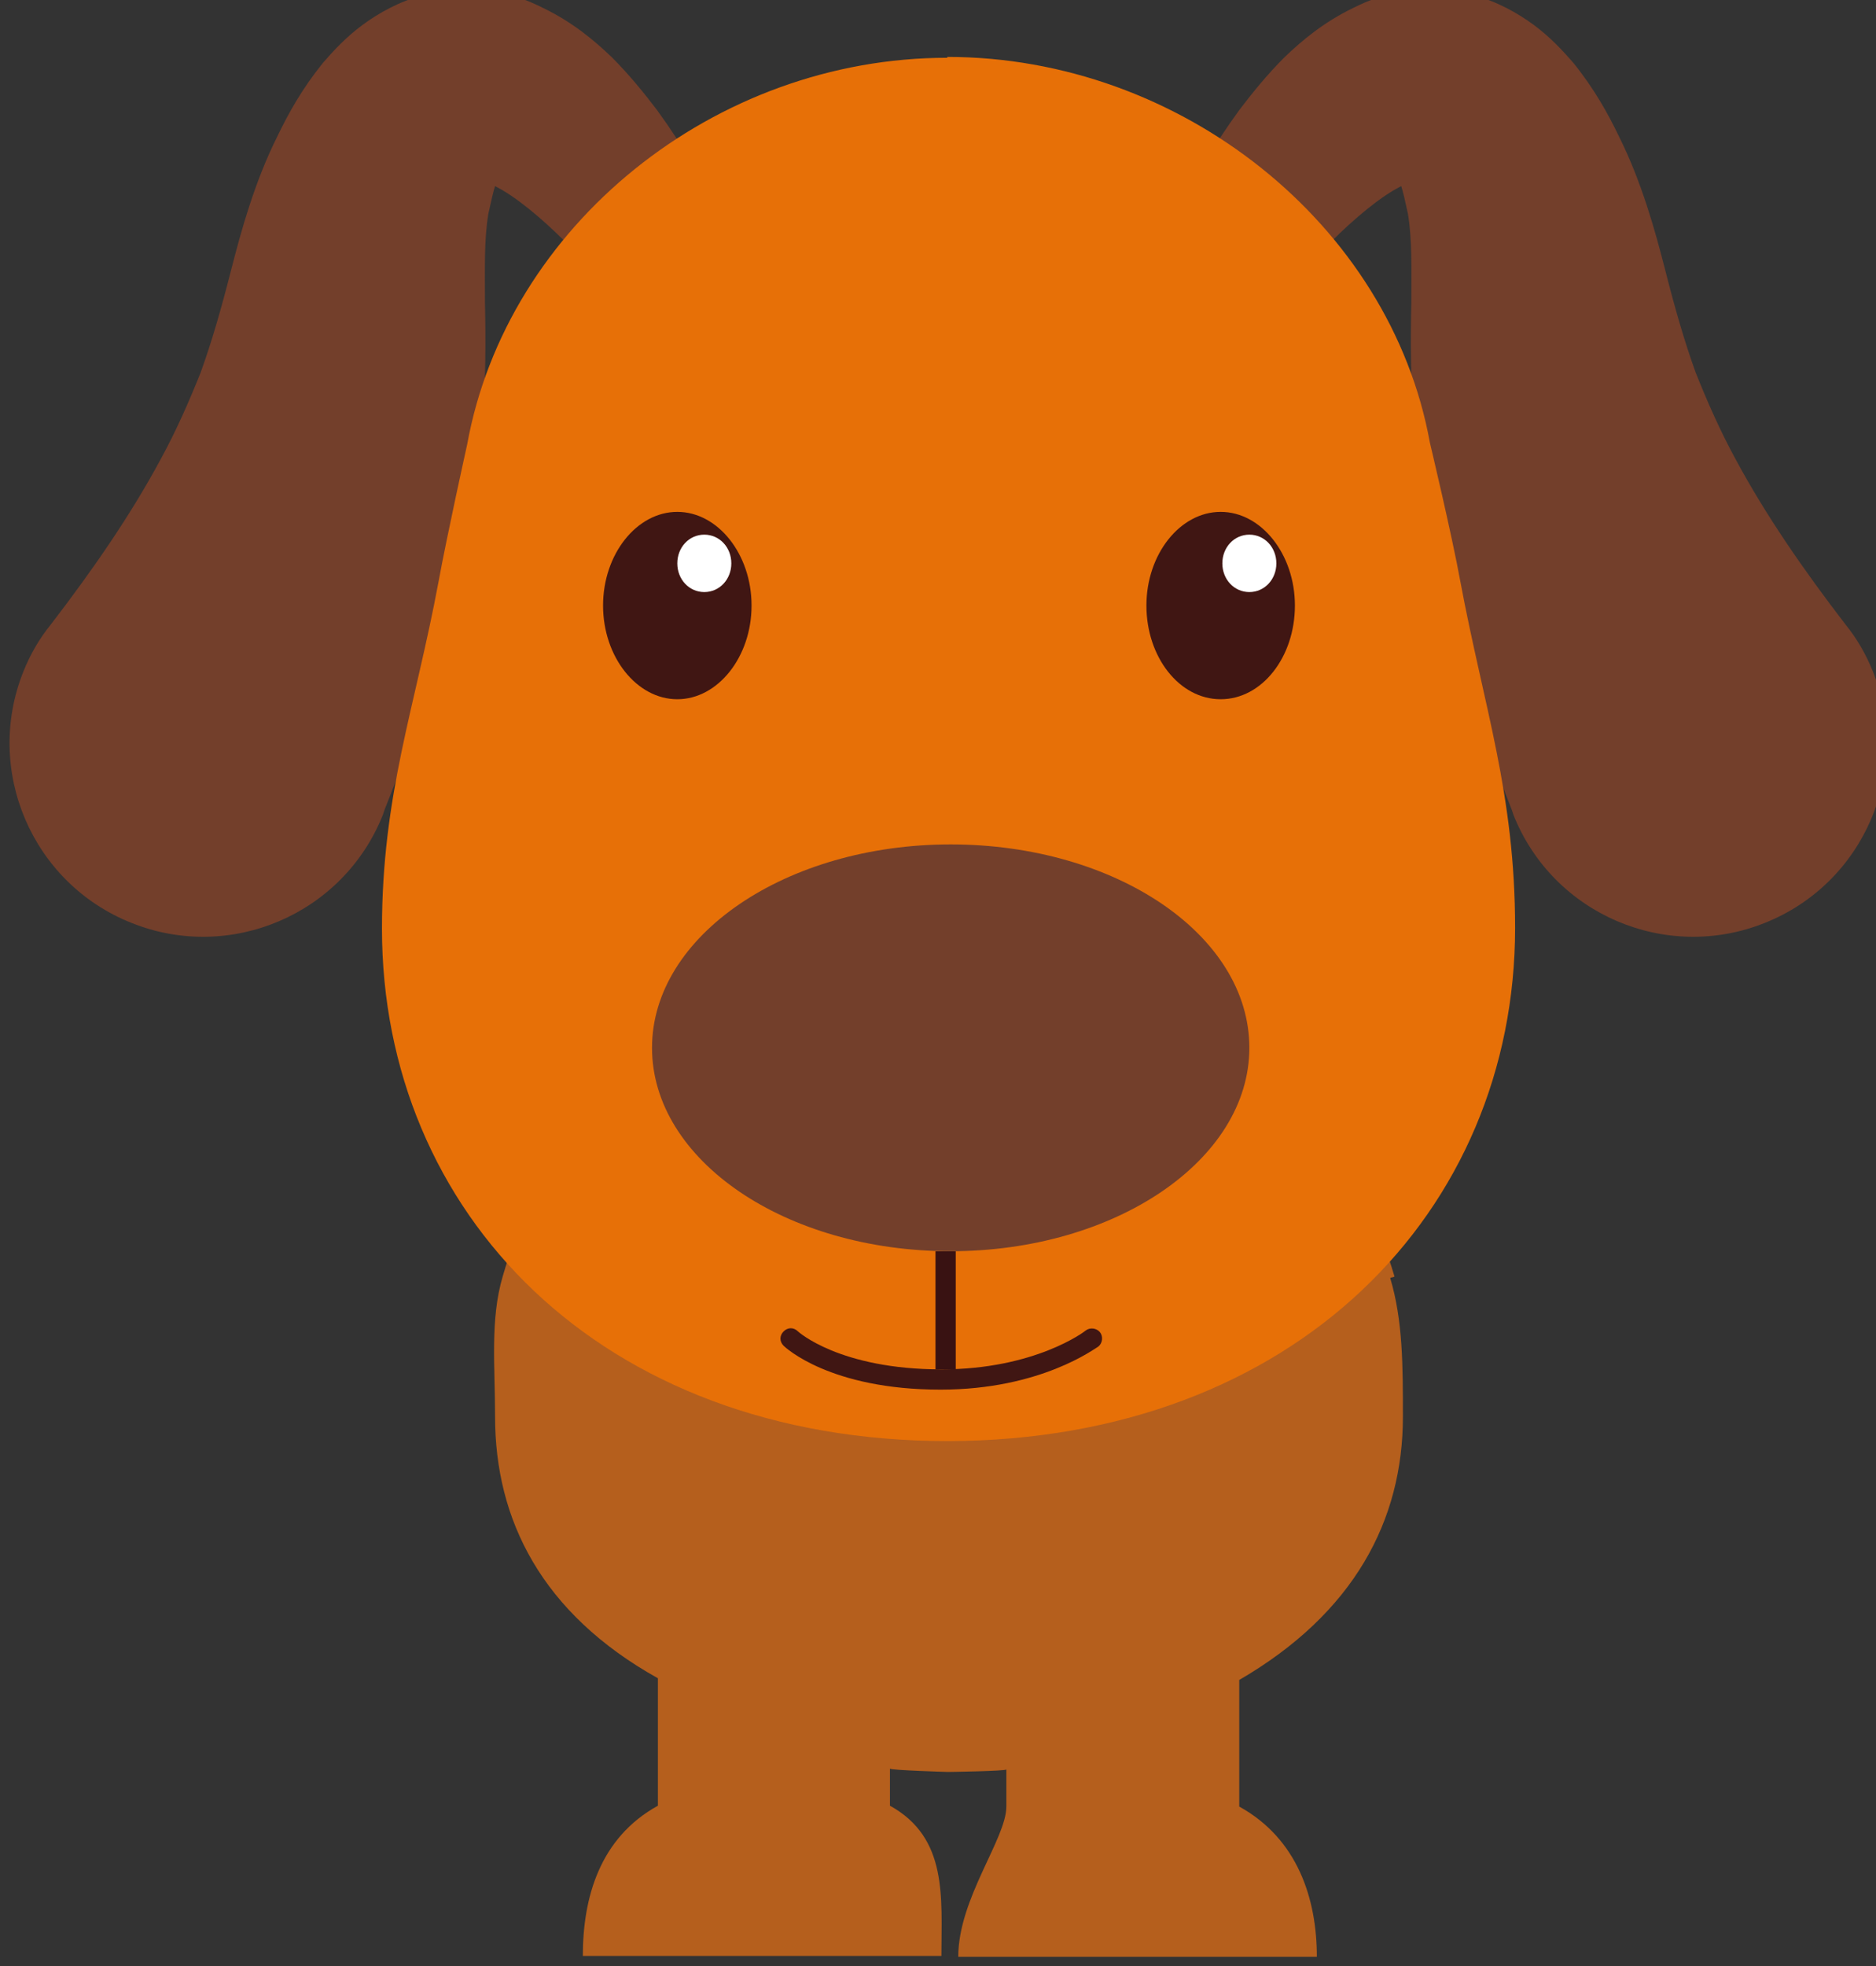 <?xml version="1.0" encoding="UTF-8" standalone="no"?>
<!-- Created with Inkscape (http://www.inkscape.org/) -->

<svg
   width="20.818mm"
   height="21.809mm"
   viewBox="0 0 20.818 21.809"
   version="1.1"
   id="svg10214"
   xmlns:inkscape="http://www.inkscape.org/namespaces/inkscape"
   xmlns:sodipodi="http://sodipodi.sourceforge.net/DTD/sodipodi-0.dtd"
   xmlns="http://www.w3.org/2000/svg"
   xmlns:svg="http://www.w3.org/2000/svg">
  <rect x="0" y="0" width="20.818" height="21.809" fill="#333333" stroke="none"/>
  <sodipodi:namedview
     id="namedview10216"
     pagecolor="#ffffff"
     bordercolor="#000000"
     borderopacity="0.25"
     inkscape:showpageshadow="2"
     inkscape:pageopacity="0.0"
     inkscape:pagecheckerboard="0"
     inkscape:deskcolor="#d1d1d1"
     inkscape:document-units="mm"
     showgrid="false" />
  <defs
     id="defs10211">
    <clipPath
       clipPathUnits="userSpaceOnUse"
       id="clipPath5357">
      <path
         d="M 0,720 H 1024 V 0 H 0 Z"
         id="path5355" />
    </clipPath>
    <clipPath
       clipPathUnits="userSpaceOnUse"
       id="clipPath5391">
      <path
         d="m 563.088,401.71 h 90.867 V 271.357 h -90.867 z"
         id="path5389" />
    </clipPath>
  </defs>
  <g
     inkscape:label="Layer 1"
     inkscape:groupmode="layer"
     id="layer1"
     transform="translate(-114.522,-87.421)">
    <g
       id="g5351"
       transform="matrix(0.353,0,0,-0.353,-54.081,271.569)"
       style="display:inline">
      <g
         id="g5353"
         clip-path="url(#clipPath5357)"
         style="display:inline">
        <g
           id="g5359"
           transform="translate(521.731,477.148)">
          <path
             d="m 0,0 c 0,1.591 0,3.024 -0.398,4.35 0,0.026 0.106,0.026 0.133,0.053 -1.804,6.18 -7.347,9.548 -14.004,9.548 -6.658,0 -12.254,-3.368 -14.031,-9.548 C -28.698,3.05 -28.539,1.591 -28.539,0 c 0,-3.236 1.459,-6.18 5.119,-8.222 v -4.005 c -1.83,-1.008 -2.36,-2.891 -2.36,-4.721 h 11.272 c 0,1.83 0.212,3.713 -1.618,4.721 v 1.167 c 0,-0.053 1.83,-0.106 1.83,-0.106 v -0.319 h 0.053 -0.053 v 0.319 c 0,0 1.83,0.026 1.83,0.079 v -1.167 c 0,-1.008 -1.512,-2.891 -1.512,-4.721 h 11.273 c 0,1.83 -0.61,3.713 -2.44,4.721 v 3.979 C -1.538,-6.18 0,-3.262 0,0"
             style="fill:#b55f1d;fill-opacity:1;fill-rule:nonzero;stroke:none"
             id="path5361" />
        </g>
        <g
           id="g5363"
           transform="translate(519.238,513.829)">
          <path
             d="M 0,0 C 0.637,0.663 1.485,1.432 2.201,1.857 L 2.44,1.989 C 2.493,1.83 2.573,1.485 2.652,1.114 2.785,0.292 2.758,-0.53 2.758,-1.671 2.732,-2.785 2.732,-4.164 2.838,-5.57 c 0.106,-1.406 0.318,-2.838 0.61,-4.217 0.583,-2.758 1.485,-5.358 2.467,-7.824 l 0.053,-0.159 c 1.246,-3.13 4.8,-4.642 7.904,-3.395 3.129,1.246 4.641,4.8 3.395,7.903 -0.213,0.531 -0.504,1.035 -0.849,1.459 -1.326,1.724 -2.52,3.448 -3.475,5.225 -0.477,0.876 -0.875,1.777 -1.246,2.706 -0.345,0.954 -0.637,1.962 -0.955,3.209 C 10.424,0.583 9.999,2.122 9.283,3.554 8.938,4.27 8.514,5.039 7.851,5.862 7.506,6.259 7.108,6.684 6.604,7.055 6.1,7.427 5.437,7.798 4.721,7.983 4.005,8.196 3.262,8.196 2.599,8.116 1.936,8.036 1.406,7.824 0.928,7.586 0,7.135 -0.663,6.578 -1.22,6.047 -1.777,5.49 -2.228,4.933 -2.652,4.376 -3.077,3.793 -3.422,3.262 -3.819,2.599 -4.456,1.485 -4.085,0.08 -2.971,-0.557 c 0.955,-0.53 2.122,-0.345 2.838,0.424 z m -23.606,0 c -0.636,0.663 -1.485,1.432 -2.201,1.857 l -0.239,0.132 c -0.053,-0.159 -0.132,-0.504 -0.212,-0.875 -0.133,-0.822 -0.106,-1.644 -0.106,-2.785 0.027,-1.114 0.027,-2.493 -0.08,-3.899 -0.106,-1.406 -0.318,-2.838 -0.61,-4.217 -0.61,-2.758 -1.485,-5.358 -2.466,-7.824 l -0.053,-0.159 c -1.247,-3.13 -4.801,-4.642 -7.904,-3.395 -3.13,1.246 -4.642,4.8 -3.395,7.903 0.212,0.531 0.504,1.035 0.849,1.459 1.326,1.724 2.519,3.448 3.474,5.225 0.478,0.876 0.875,1.777 1.247,2.706 0.345,0.954 0.636,1.962 0.955,3.209 0.318,1.246 0.742,2.785 1.458,4.217 0.345,0.716 0.769,1.485 1.433,2.308 0.344,0.397 0.742,0.822 1.246,1.193 0.504,0.372 1.167,0.743 1.883,0.928 0.716,0.213 1.459,0.213 2.122,0.133 0.663,-0.08 1.194,-0.292 1.671,-0.53 0.928,-0.451 1.591,-1.008 2.149,-1.539 0.556,-0.557 1.007,-1.114 1.432,-1.671 0.424,-0.583 0.769,-1.114 1.167,-1.777 0.636,-1.114 0.265,-2.519 -0.849,-3.156 -0.955,-0.53 -2.122,-0.345 -2.838,0.424 z"
             style="fill:#733f2b;fill-opacity:1;fill-rule:nonzero;stroke:none"
             id="path5365" />
        </g>
        <g
           id="g5367"
           transform="translate(525.258,492.505)">
          <path
             d="m 0,0 c 0,4.217 -0.981,6.923 -1.724,10.901 -0.265,1.459 -0.955,4.35 -0.955,4.35 -1.246,6.869 -7.851,12.121 -15.171,12.121 v -1.167 h 0.08 -0.08 v 1.14 c -7.32,0 -13.845,-5.278 -15.092,-12.147 0,0 -0.636,-2.865 -0.902,-4.324 -0.742,-3.978 -1.777,-6.683 -1.777,-10.901 0,-8.885 6.817,-16.099 17.797,-16.099 v 0.265 h 0.08 -0.08 v -0.265 C -6.896,-16.1 0,-8.885 0,0"
             style="fill:#e77007;fill-opacity:1;fill-rule:nonzero;stroke:none"
             id="path5369" />
        </g>
        <path
           d="m 507.037,482.346 h 0.637 v -3.713 h -0.637 z"
           style="fill:#391212;fill-opacity:1;fill-rule:nonzero;stroke:none"
           id="path5371" />
        <g
           id="g5373"
           transform="translate(516.904,488.738)">
          <path
             d="m 0,0 c 0,-3.528 -4.217,-6.392 -9.389,-6.392 -5.199,0 -9.389,2.864 -9.389,6.392 0,3.528 4.217,6.392 9.389,6.392 C -4.217,6.392 0,3.554 0,0"
             style="fill:#733f2b;fill-opacity:1;fill-rule:nonzero;stroke:none"
             id="path5375" />
        </g>
        <g
           id="g5377"
           transform="translate(501.255,502.636)">
          <path
             d="m 0,0 c 0,-1.618 -1.061,-2.944 -2.334,-2.944 -1.273,0 -2.334,1.326 -2.334,2.944 0,1.618 1.061,2.944 2.334,2.944 C -1.061,2.944 0,1.618 0,0 m 17.081,0 c 0,-1.618 -1.034,-2.944 -2.334,-2.944 -1.3,0 -2.334,1.326 -2.334,2.944 0,1.618 1.061,2.944 2.334,2.944 1.273,0 2.334,-1.326 2.334,-2.944 M 5.941,-24.64 c -3.474,0 -4.88,1.326 -4.933,1.379 -0.133,0.133 -0.133,0.319 0,0.451 0.132,0.133 0.318,0.133 0.451,0 0,0 1.299,-1.193 4.509,-1.193 2.944,0 4.509,1.193 4.535,1.22 0.133,0.106 0.345,0.079 0.451,-0.053 0.106,-0.133 0.08,-0.345 -0.053,-0.451 -0.106,-0.053 -1.804,-1.353 -4.96,-1.353"
             style="fill:#401613;fill-opacity:1;fill-rule:nonzero;stroke:none"
             id="path5379" />
        </g>
        <g
           id="g5381"
           transform="translate(516.055,503.962)">
          <path
             d="m 0,0 c 0,-0.504 0.371,-0.902 0.849,-0.902 0.477,0 0.849,0.398 0.849,0.902 0,0.504 -0.372,0.902 -0.849,0.902 C 0.371,0.902 0,0.504 0,0 m -17.134,0 c 0,-0.504 0.371,-0.902 0.849,-0.902 0.477,0 0.849,0.398 0.849,0.902 0,0.504 -0.372,0.902 -0.849,0.902 -0.478,0 -0.849,-0.398 -0.849,-0.902"
             style="fill:#ffffff;fill-opacity:1;fill-rule:nonzero;stroke:none"
             id="path5383" />
        </g>
        <g
           id="g5385"
           style="display:none">
          <g
             id="g5387" />
          <g
             id="g5403">
            <g
               clip-path="url(#clipPath5391)"
               opacity="0.5"
               id="g5401">
              <g
                 transform="translate(645.283,271.755)"
                 id="g5395">
                <path
                   d="m 0,0 h -73.522 c -4.551,0 -8.274,3.724 -8.274,8.275 v 113.007 c 0,4.551 3.723,8.274 8.274,8.274 H 0 c 4.551,0 8.275,-3.723 8.275,-8.274 V 8.275 C 8.275,3.724 4.551,0 0,0"
                   style="fill:#ffffff;fill-opacity:1;fill-rule:nonzero;stroke:none"
                   id="path5393" />
              </g>
              <g
                 transform="translate(645.283,271.755)"
                 id="g5399">
                <path
                   d="m 0,0 h -73.522 c -4.551,0 -8.274,3.724 -8.274,8.275 v 113.007 c 0,4.551 3.723,8.274 8.274,8.274 H 0 c 4.551,0 8.275,-3.723 8.275,-8.274 V 8.275 C 8.275,3.724 4.551,0 0,0 Z"
                   style="fill:none;stroke:#286fb5;stroke-width:0.796;stroke-linecap:butt;stroke-linejoin:miter;stroke-miterlimit:10;stroke-dasharray:none;stroke-opacity:1"
                   id="path5397" />
              </g>
            </g>
          </g>
        </g>
      </g>
    </g>
  </g>
</svg>
